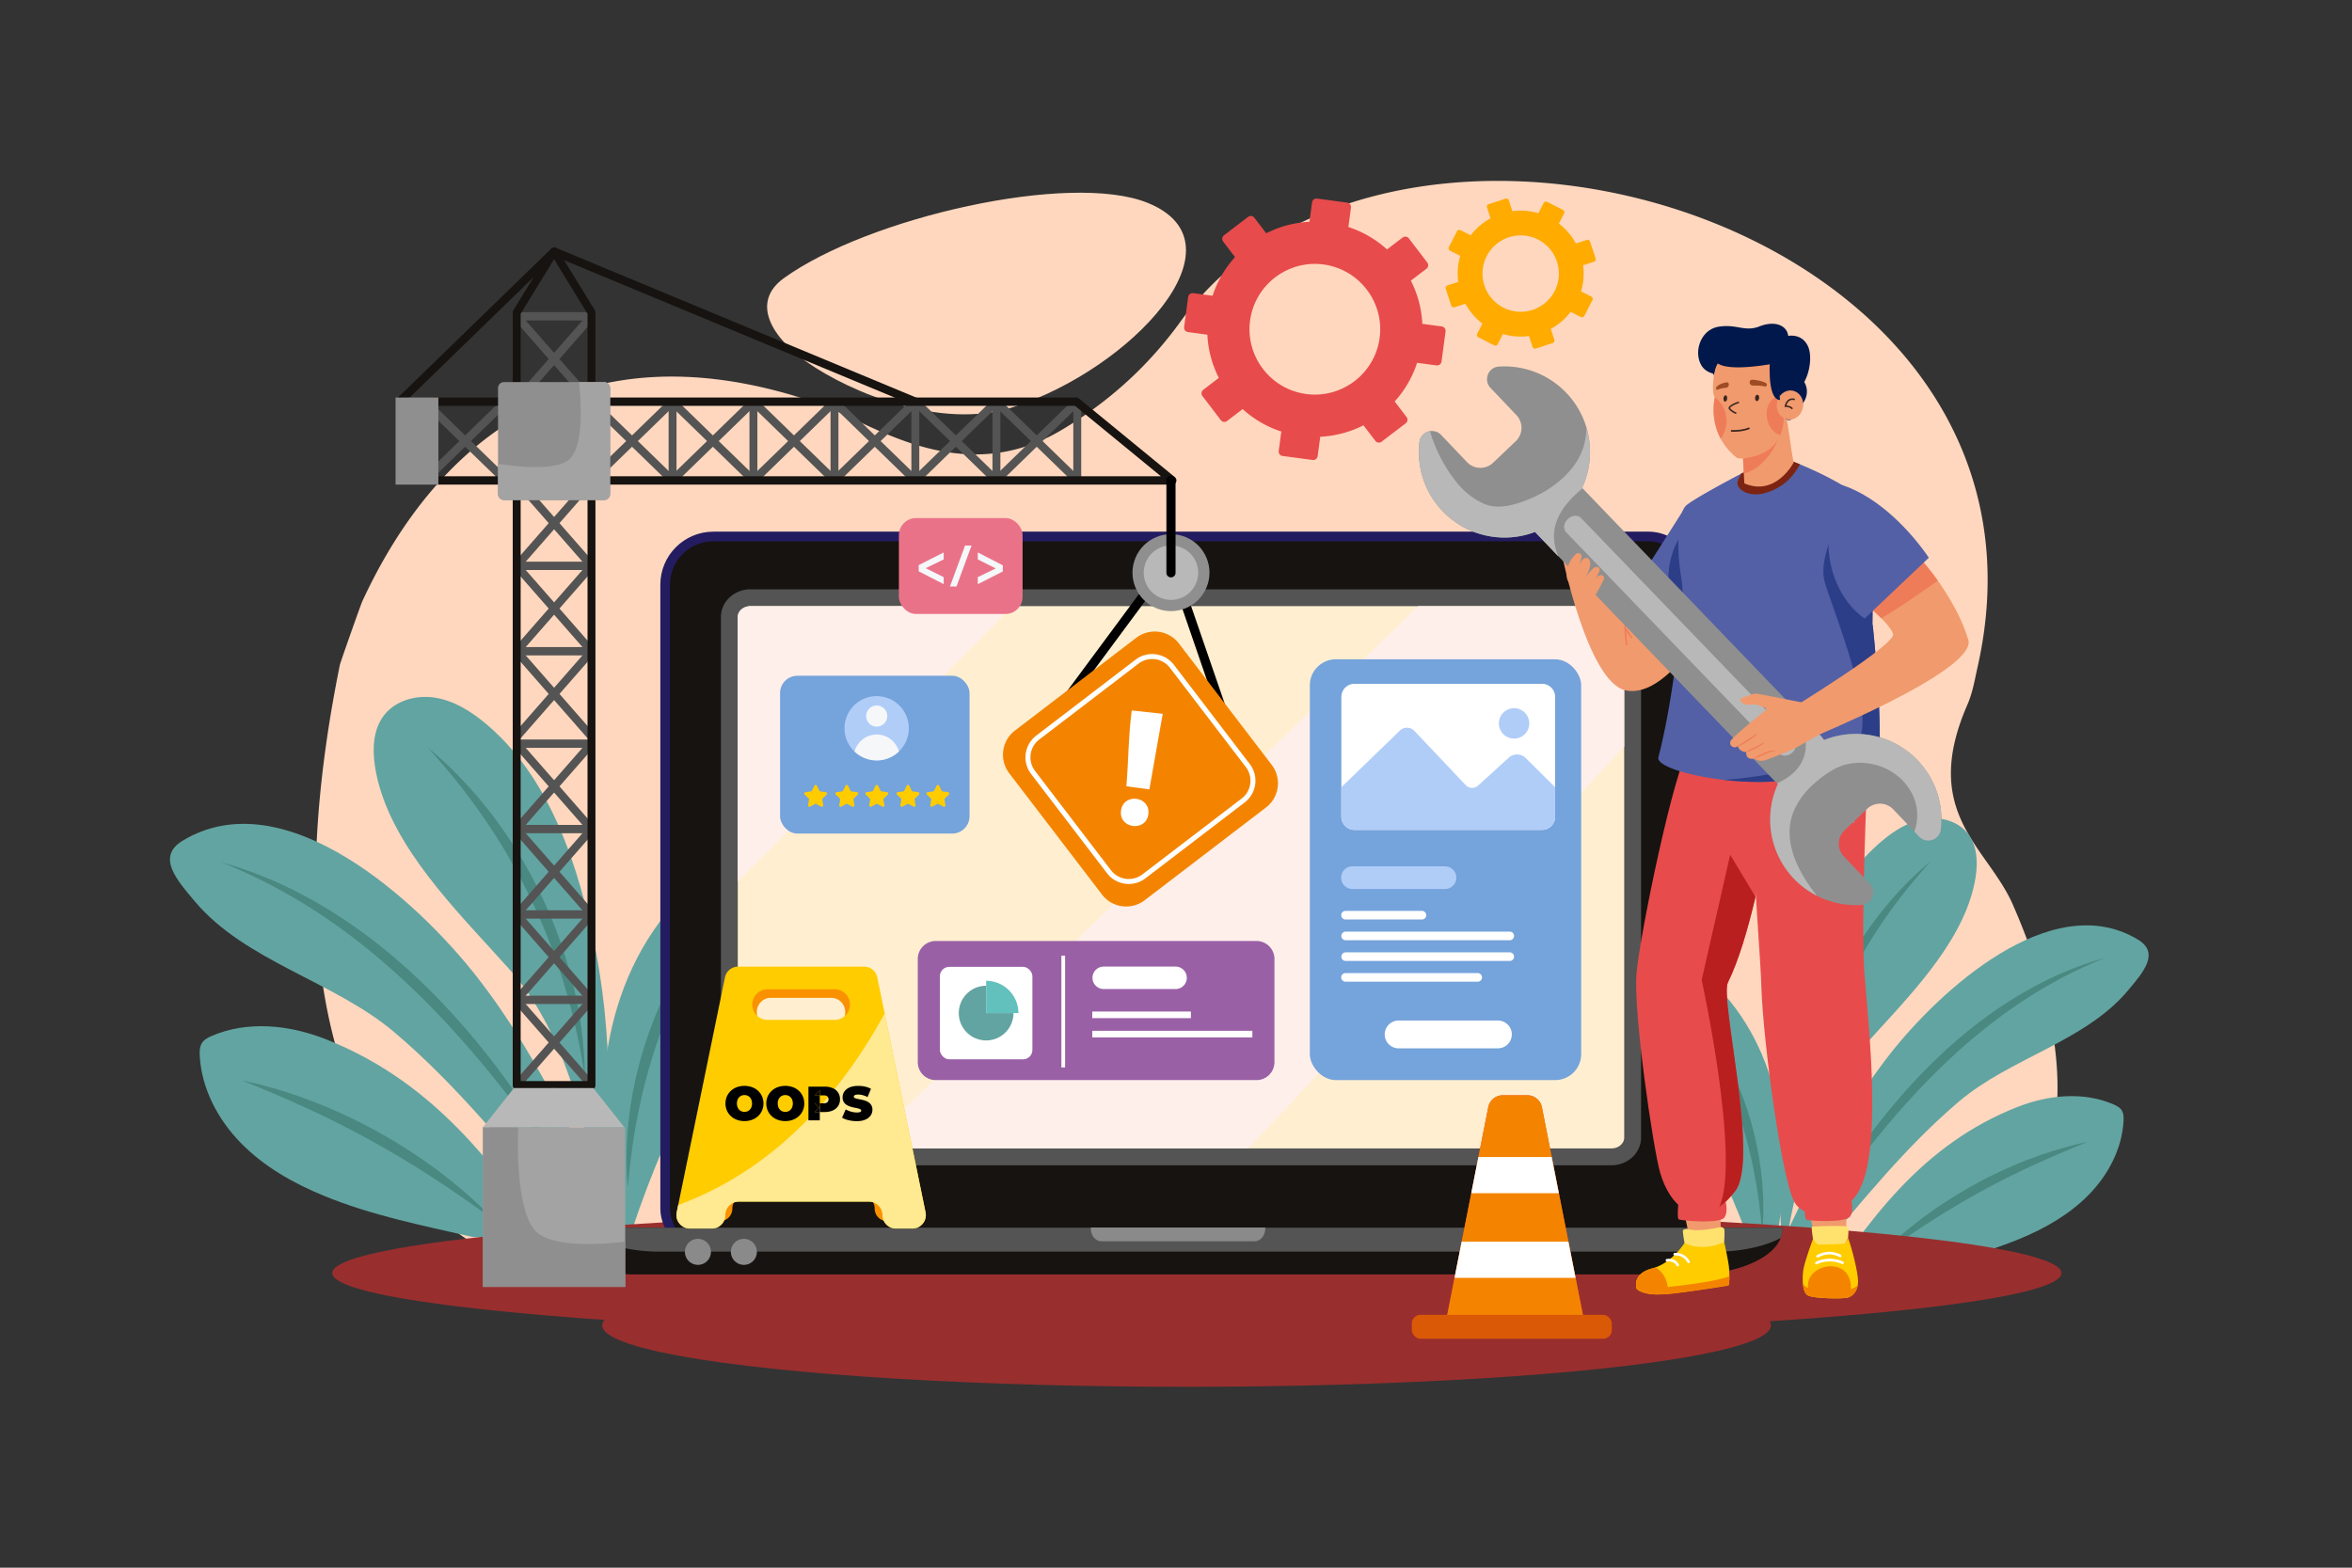<svg xmlns="http://www.w3.org/2000/svg" viewBox="0 0 4680 3120" id="website-under-construction"><rect x="0" y="0" width="4680" height="3120" fill="#333333" stroke="none"/><g data-name="20"><rect width="4680" height="3120" fill="#fff" data-name="10" opacity="0"></rect><path fill="#ffd7be" d="M2283.83,403.82c-154.18-62.66-556.89,29.08-724,149.7-67.57,48.76-22.61,119.07,45.61,166.91,86.8,60.87,266.85,135.83,409.67,90.09C2248.93,735.64,2485.08,485.61,2283.83,403.82Z"></path><path fill="#ffd7be" d="M3914.53,1402.92c10.88-24.93,15-51.25,20.64-76.27q3.82-16.92,6.83-33.58c.56-2.94,1.09-5.9,1.59-8.84.32-1.81.62-3.63.92-5.47,10-60.57,12.62-118.66,8.77-174.1-10.48-150.16-68.75-281-158-389.33-177.24-215.15-476.65-341.52-766.83-354.25q-17.43-.76-34.85-1Q2988,360,2982.3,360q-8.91,0-17.77.1-46.83.69-92.79,5.46h0c-11.23,1.14-22.41,2.52-33.51,4.07q-13.62,1.88-27.09,4.17-19.68,3.3-39,7.41c-5.56,1.2-11.08,2.43-16.6,3.71-56.67,13.18-111.08,31.71-162,55.8q-28.71,13.57-55.89,29.53a651.43,651.43,0,0,0-80.77,55.94,600.07,600.07,0,0,0-108.8,115,774.52,774.52,0,0,1-189.47,184.95c-5.51,3.81-11.07,7.52-16.62,11.16q-15.27,10-30.72,19.1c-202.62,119.83-384-18.6-481.29-52.59-472.32-165.05-759.62,68.76-909.48,393.81-2.4,5.19-43.15,120.19-44.27,125.73C504,2173.75,834.68,2438.49,1027,2519.55c71.68,30.24,124.14,34.94,124.14,34.94,111.68,4,222.73,15.07,332.39,31.48H3828.87c36.26-19.18,70.23-41.2,101-66.42,162.39-133.26,234-355.72,75.41-718.87C3954.86,1685.31,3820.47,1618.72,3914.53,1402.92Z"></path><path fill="#62a4a1" d="M647,2067.75c-72-28.23-155-36.69-225.88-5.93-7.19,3.11-14.53,6.88-18.91,13.37-5,7.4-5.24,16.95-4.76,25.87,3.46,65.35,36.08,127,81.85,173.78s103.94,79.82,164.46,104.74c95.27,39.24,196.06,59.25,296.22,82.12,65.62,0,132.62,41.39,188.27,70.41C1000.23,2334.35,871.15,2155.68,647,2067.75Z"></path><path fill="#498981" d="M956.24,2401.2q-13.18-12.3-26.63-24.38-13.73-11.7-27.62-23.29c-4.71-3.75-9.47-7.44-14.21-11.15s-9.49-7.43-14.28-11.1a1044.25,1044.25,0,0,0-121.45-78.57A1048.69,1048.69,0,0,0,621,2191.52c-5.64-2.12-11.32-4.15-17-6.22s-11.32-4.12-17-6.12q-17.18-5.66-34.4-11c-11.59-3.29-23.18-6.54-34.79-9.64q-17.55-4.24-35.19-8,16.62,7.11,33.29,13.73c11,4.75,22,9.35,33.07,13.92q16.39,7.24,32.81,14.3c5.41,2.52,10.84,5,16.26,7.44s10.84,4.94,16.28,7.35q64.8,30,127.17,64.52t122.18,73.56c4.92,3.33,9.9,6.6,14.86,9.89s9.93,6.59,14.94,9.83q14.67,10.2,29.54,20.22,14.58,10.38,29.36,20.63,14.46,10.62,29.31,20.91Q969.17,2413.83,956.24,2401.2Z"></path><path fill="#62a4a1" d="M948.92,1944.11C833.49,1796.41,568.11,1549.84,363.66,1673c-53,32-12.46,77.68,24.23,121.22,100.48,119.22,277,158.74,396.62,260,125,105.82,227.94,234.67,333.55,359.05,6.17,7.26,13.12,15,22.5,16.64,25.35,4.5,42.49-36.73,67.53-30.76-63.33-132.79-127.27-266.59-210.08-387.77Q974.54,1977,948.92,1944.11Z"></path><path fill="#498981" d="M843.79,1959.49c-56.89-55.22-119.13-105.31-186.62-147.13a900.17,900.17,0,0,0-104.88-55.91q-13.63-5.88-27.3-11.66c-9.23-3.58-18.45-7.15-27.69-10.63l-28-9.59c-9.48-2.8-18.91-5.67-28.38-8.38a1097.86,1097.86,0,0,1,207,110.49c64.66,43.81,124.71,94,180.73,148.43s108.08,113,157.19,174,95.23,124.71,140.4,189.31A1687.53,1687.53,0,0,0,999.38,2138.7C952.38,2075.14,900.72,2014.74,843.79,1959.49Z"></path><path fill="#62a4a1" d="M965.2,1439.07c-28.94-24-62.23-44.63-99.39-50.57s-78.67,5.26-101.65,35c-21.6,28-23.47,66.61-18.08,101.56,21.25,138,137.07,261,233.09,366,12.54,13.7,24.74,27.09,36.34,40.17,112.43,126.64,157.32,328.21,183.39,493.42,18.84-207.33,21.51-401.2-29.5-605.27C1134.39,1677.24,1077.84,1532.61,965.2,1439.07Z"></path><path fill="#498981" d="M1161.78,2094.63c-.64-7.71-1.36-15.41-2-23.13l-2.72-23.07A860.7,860.7,0,0,0,1139.7,1957a918.85,918.85,0,0,0-159.79-334.4,863.67,863.67,0,0,0-60.23-70.9l-16.24-16.62L886.75,1519q-8.55-7.86-17.17-15.6c-5.9-5-11.73-10.06-17.67-15,5.07,5.83,10.25,11.53,15.36,17.29s10.05,11.67,15.11,17.45l14.79,17.67,14.47,17.89q28.61,36,54.42,73.9a1200.6,1200.6,0,0,1,91.14,158.46,1203.27,1203.27,0,0,1,66,170.48q13.29,43.86,23.29,88.77l4.84,22.49,4.45,22.61c1.32,7.57,2.7,15.14,4.09,22.72s2.45,15.2,3.81,22.82c-.09-7.72-.36-15.44-.54-23.17C1162.7,2110.07,1162.27,2102.35,1161.78,2094.63Z"></path><path fill="#62a4a1" d="M1442.07,1731.75c-35.49,5.45-65.09,29.73-89.79,55.78-78.79,83.11-123.59,185.91-142.46,294.91-23.48,135.7-6.77,281,34.58,409.92,66.34-231.64,189.8-431.82,272.29-656.38,6.4-17.42,12.37-36,8.92-54.23C1518.93,1746.48,1477.55,1726.29,1442.07,1731.75Z"></path><path fill="#498981" d="M1417.57,1830.14c-4,4.9-8,9.86-11.93,14.8l-11.51,15.16a725.24,725.24,0,0,0-41.86,63.67,782.3,782.3,0,0,0-99,287.15,729.76,729.76,0,0,0-6.31,75.94l-.29,19c.08,6.34.13,12.68.26,19s.52,12.66.82,19c.5,6.32.91,12.63,1.49,18.93.68-6.3,1.19-12.59,1.78-18.87s1.33-12.53,1.94-18.79c.77-6.25,1.46-12.5,2.18-18.73l2.43-18.67q5.13-37.26,12.53-74A1118.26,1118.26,0,0,1,1367.32,1932q16.77-33.5,35.75-66l9.59-16.19c3.28-5.36,6.59-10.7,9.83-16.09s6.72-10.64,10.06-16,6.88-10.57,10.22-16c-4.34,4.59-8.55,9.31-12.85,14Q1423.73,1822.9,1417.57,1830.14Z"></path><path fill="#62a4a1" d="M4205.4,2197.91c-59.84-25.95-129.89-18.81-190.61,5-189.18,74.2-298.11,225-406.1,391.86,47-24.49,103.5-59.42,158.87-59.42,84.52-19.3,169.57-36.18,250-69.3,51.06-21,100.15-48.91,138.77-88.39s66.16-91.49,69.08-146.64c.4-7.52.2-15.59-4-21.83C4217.66,2203.72,4211.46,2200.54,4205.4,2197.91Z"></path><path fill="#498981" d="M4094.41,2287.63q-14.52,4.57-29,9.32c-4.79,1.69-9.57,3.43-14.35,5.17s-9.56,3.45-14.33,5.24a889,889,0,0,0-213.08,117.94c-4,3.09-8,6.24-12.05,9.37s-8,6.24-12,9.41q-11.73,9.75-23.31,19.65Q3765,2474,3753.8,2484.31q-10.89,10.65-21.47,21.58,12.52-8.67,24.74-17.64,12.48-8.61,24.77-17.41,12.52-8.48,24.93-17.06c4.22-2.73,8.41-5.52,12.6-8.29s8.39-5.54,12.54-8.35q50.51-32.89,103.1-62.07t107.31-54.45c4.6-2,9.16-4.13,13.74-6.2s9.16-4.15,13.72-6.28q13.86-5.92,27.69-12.07c9.31-3.85,18.62-7.74,27.91-11.74q14.07-5.6,28.08-11.59-14.86,3.16-29.69,6.75C4114,2282.11,4104.2,2284.85,4094.41,2287.63Z"></path><path fill="#62a4a1" d="M4253.85,1869.81C4081.32,1765.88,3857.39,1974,3760,2098.59q-21.66,27.73-41.42,56.75c-69.88,102.26-123.84,215.17-177.28,327.23,21.13-5,35.59,29.75,57,25.95,7.92-1.41,13.78-7.91,19-14,89.12-105,175.94-213.69,281.46-303,101-85.44,249.91-118.79,334.7-219.4C4264.37,1935.36,4298.6,1896.77,4253.85,1869.81Z"></path><path fill="#498981" d="M3848.69,2111.56c-48,46.63-91.63,97.6-131.29,151.24a1423.49,1423.49,0,0,0-107,168.57c38.11-54.51,77-108.24,118.48-159.75s85.36-100.95,132.64-146.88,98-88.28,152.51-125.25a941.38,941.38,0,0,1,84.63-51.19,924.12,924.12,0,0,1,90-42c-64.2,17.63-125.6,45.92-182.5,81.15S3896.7,2065,3848.69,2111.56Z"></path><path fill="#62a4a1" d="M3830.11,1629.74c-31.35,5-59.44,22.39-83.87,42.67-95,78.93-142.77,201-172.31,320.94-43,172.21-40.8,335.81-24.9,510.76,22-139.41,59.88-309.51,154.75-416.38,9.8-11,20.09-22.33,30.67-33.89,81-88.55,178.76-192.39,196.7-308.82,4.54-29.5,3-62.08-15.26-85.71C3896.5,1634.18,3861.46,1624.73,3830.11,1629.74Z"></path><path fill="#498981" d="M3733.83,1827.3A775.55,775.55,0,0,0,3599,2109.48c-12.46,50.9-19.75,103.08-20.22,155.21,8.11-51.46,19.19-102,34.16-151.39a1011.78,1011.78,0,0,1,132.58-277.58c29-42.66,61.38-83.06,96.33-121.69C3801.6,1747.17,3765.6,1785.62,3733.83,1827.3Z"></path><path fill="#62a4a1" d="M3419.6,1966.46c-20.84-22-45.82-42.47-75.76-47.07s-64.86,12.43-70.5,42.19c-2.91,15.39,2.13,31.06,7.52,45.76,69.62,189.5,173.8,358.42,229.78,553.89,34.9-108.77,49-231.4,29.18-345.91C3523.9,2123.34,3486.09,2036.59,3419.6,1966.46Z"></path><path fill="#498981" d="M3506.69,2355.73c-.53-5.33-1.13-10.66-1.71-16s-1.15-10.67-1.79-16a659.83,659.83,0,0,0-83.58-242.31c-2.78-4.59-5.63-9.15-8.45-13.71s-5.65-9.12-8.51-13.64q-9.12-13.27-18.36-26.39-9.84-12.72-19.78-25.28-10.5-12.15-21.27-24,8.43,13.65,17.12,27,8.1,13.74,16.38,27.24,7.73,13.89,15.54,27.63l7.29,14c2.44,4.67,4.87,9.35,7.35,14A944.3,944.3,0,0,1,3489,2326.13c.91,5.18,1.89,10.36,2.85,15.54s1.91,10.37,2.92,15.56q2.29,15.64,4.8,31.33c1.23,10.5,2.5,21,3.89,31.56q1.37,15.84,3.14,31.78,1.18-15.95,1.95-32c.08-10.67.05-21.37,0-32.09Q3507.69,2371.8,3506.69,2355.73Z"></path><ellipse cx="2361.04" cy="2637.74" fill="#992e2e" rx="1162.77" ry="122.26"></ellipse><ellipse cx="2381.49" cy="2533.6" fill="#992e2e" rx="1720.4" ry="128.17"></ellipse><rect width="2072.02" height="1453.17" x="1313.93" y="1058.1" fill="#231c61" rx="105.6"></rect><rect width="2033.68" height="1414.83" x="1333.1" y="1077.27" fill="#161310" rx="86.43"></rect><path fill="#545454" d="M3236.32,1180.4a61.58,61.58,0,0,0-29.81-7.58H1493.4c-32.55,0-58.93,24.72-58.93,55.19v1035.9a53,53,0,0,0,15.1,36.88,60.54,60.54,0,0,0,43.83,18.32H3206.51c32.54,0,58.91-24.71,58.91-55.2V1228C3265.42,1207.73,3253.73,1190,3236.32,1180.4Z"></path><path fill="#ffefd0" d="M3220.1,1209.77a28.24,28.24,0,0,0-13.59-3.4H1493.4c-14,0-25.38,9.71-25.38,21.64v1035.9a19.44,19.44,0,0,0,5.7,13.58l.07.09a27.18,27.18,0,0,0,19.61,8H3206.51c14,0,25.35-9.71,25.35-21.65V1228C3231.86,1220.65,3227.48,1213.84,3220.1,1209.77Z"></path><path fill="#ffefeb" d="M1468 1228v526.15l547.08-547.79H1493.4C1479.4 1206.37 1468 1216.08 1468 1228zM3220.1 1209.77a28.24 28.24 0 00-13.59-3.4H2822.44c-189.05 181.26-870.32 851-1102.31 1079.19h763.6l748.13-799.71V1228C3231.86 1220.65 3227.48 1213.84 3220.1 1209.77z"></path><path fill="#161310" d="M1086.2,2447.37c0,19.46,12.57,37.46,33.89,52.1,32.52,22.36,85.44,36.9,145.19,36.9H3367.1c59.75,0,112.68-14.54,145.19-36.9,15.11-10.38,25.82-22.43,30.77-35.51a46.3,46.3,0,0,0,3.11-16.59v-3.91h-2460Z"></path><path fill="#545454" d="M1167.7,2454.13c32.51,22.36,85.43,36.91,145.18,36.91H3414.7c50.55,0,96.2-10.41,128.74-27.15a46.3,46.3,0,0,0,3.11-16.59v-3.91H1154.28A109.76,109.76,0,0,0,1167.7,2454.13Z"></path><path fill="#8a8a8a" d="M1388.75 2465.55a25.89 25.89 0 1025.88 25.88A25.89 25.89 0 001388.75 2465.55zM1480.18 2465.55a25.89 25.89 0 1025.89 25.88A25.88 25.88 0 001480.18 2465.55zM2170.47 2444.7c0 14.18 9.5 25.68 21.21 25.68h304.75c11.71 0 21.2-11.5 21.2-25.68v-1.8H2170.47z"></path><polygon fill="#161310" points="789.65 793.34 800.32 805.53 1107.86 506.74 1097.18 494.54 789.65 793.34"></polygon><polygon fill="#161310" points="1099.63 508.35 1818.44 807.15 1824.22 791.72 1105.41 492.92 1099.63 508.35"></polygon><rect width="148.82" height="16.59" x="1028.11" y="1981.6" fill="#545454"></rect><polygon fill="#545454" points="1022.32 2154.21 1033.9 2165.46 1182.72 1995.52 1171.14 1984.27 1022.32 2154.21"></polygon><polygon fill="#545454" points="1022.32 1995.52 1171.14 2165.46 1182.72 2154.21 1033.9 1984.27 1022.32 1995.52"></polygon><rect width="148.82" height="16.59" x="1028.11" y="1811.66" fill="#545454"></rect><polygon fill="#545454" points="1022.32 1984.27 1033.9 1995.52 1182.72 1825.57 1171.14 1814.33 1022.32 1984.27"></polygon><polygon fill="#545454" points="1022.32 1825.57 1171.14 1995.52 1182.72 1984.27 1033.9 1814.33 1022.32 1825.57"></polygon><rect width="148.82" height="16.59" x="1028.11" y="1641.71" fill="#545454"></rect><polygon fill="#545454" points="1022.32 1814.33 1033.9 1825.57 1182.72 1655.63 1171.14 1644.38 1022.32 1814.33"></polygon><polygon fill="#545454" points="1022.32 1655.63 1171.14 1825.57 1182.72 1814.33 1033.9 1644.38 1022.32 1655.63"></polygon><rect width="148.82" height="16.59" x="1028.11" y="1471.77" fill="#545454"></rect><polygon fill="#545454" points="1022.32 1644.38 1033.9 1655.63 1182.72 1485.68 1171.14 1474.44 1022.32 1644.38"></polygon><polygon fill="#545454" points="1022.32 1485.68 1171.14 1655.63 1182.72 1644.38 1033.9 1474.44 1022.32 1485.68"></polygon><rect width="148.82" height="16.59" x="1028.11" y="1287.78" fill="#545454"></rect><polygon fill="#545454" points="1022.32 1460.39 1033.9 1471.64 1182.72 1301.69 1171.14 1290.45 1022.32 1460.39"></polygon><polygon fill="#545454" points="1022.32 1301.69 1171.14 1471.64 1182.72 1460.39 1033.9 1290.45 1022.32 1301.69"></polygon><rect width="148.82" height="16.59" x="1028.11" y="1117.83" fill="#545454"></rect><polygon fill="#545454" points="1022.32 1290.45 1033.9 1301.69 1182.72 1131.75 1171.14 1120.5 1022.32 1290.45"></polygon><polygon fill="#545454" points="1022.32 1131.75 1171.14 1301.69 1182.72 1290.45 1033.9 1120.5 1022.32 1131.75"></polygon><rect width="148.82" height="16.59" x="1028.11" y="621.2" fill="#545454"></rect><polygon fill="#545454" points="1022.32 793.81 1033.9 805.06 1182.72 635.12 1171.14 623.87 1022.32 793.81"></polygon><polygon fill="#545454" points="1022.32 635.12 1171.14 805.06 1182.72 793.81 1033.9 623.87 1022.32 635.12"></polygon><rect width="148.82" height="16.59" x="1028.11" y="947.89" fill="#195c6c"></rect><polygon fill="#545454" points="1022.32 1120.5 1033.9 1131.75 1182.72 961.81 1171.14 950.56 1022.32 1120.5"></polygon><polygon fill="#545454" points="1022.32 961.81 1171.14 1131.75 1182.72 1120.5 1033.9 950.56 1022.32 961.81"></polygon><rect width="15.75" height="156.75" x="1330.4" y="799.44" fill="#545454"></rect><polygon fill="#545454" points="1171.59 805.53 1332.94 962.28 1343.62 950.09 1182.27 793.34 1171.59 805.53"></polygon><polygon fill="#545454" points="1171.59 950.09 1182.27 962.28 1343.62 805.53 1332.94 793.34 1171.59 950.09"></polygon><rect width="15.75" height="156.75" x="836.98" y="799.44" fill="#545454"></rect><polygon fill="#545454" points="839.52 805.53 1000.87 962.28 1011.55 950.09 850.2 793.34 839.52 805.53"></polygon><polygon fill="#545454" points="839.52 950.09 850.2 962.28 1011.55 805.53 1000.87 793.34 839.52 950.09"></polygon><rect width="15.75" height="156.75" x="1491.26" y="799.44" fill="#545454"></rect><polygon fill="#545454" points="1332.44 805.53 1493.79 962.28 1504.47 950.09 1343.12 793.34 1332.44 805.53"></polygon><polygon fill="#545454" points="1332.44 950.09 1343.12 962.28 1504.47 805.53 1493.79 793.34 1332.44 950.09"></polygon><rect width="15.75" height="156.75" x="1652.6" y="799.44" fill="#545454"></rect><polygon fill="#545454" points="1493.79 805.53 1655.14 962.28 1665.82 950.09 1504.47 793.34 1493.79 805.53"></polygon><polygon fill="#545454" points="1493.79 950.09 1504.47 962.28 1665.82 805.53 1655.14 793.34 1493.79 950.09"></polygon><rect width="15.75" height="156.75" x="1813.46" y="799.44" fill="#545454"></rect><polygon fill="#545454" points="1654.65 805.53 1815.99 962.28 1826.67 950.09 1665.32 793.34 1654.65 805.53"></polygon><polygon fill="#545454" points="1654.65 950.09 1665.32 962.28 1826.67 805.53 1815.99 793.34 1654.65 950.09"></polygon><rect width="15.75" height="156.75" x="1974.81" y="799.44" fill="#545454"></rect><polygon fill="#545454" points="1815.99 805.53 1977.34 962.28 1988.02 950.09 1826.67 793.34 1815.99 805.53"></polygon><polygon fill="#545454" points="1815.99 950.09 1826.67 962.28 1988.02 805.53 1977.34 793.34 1815.99 950.09"></polygon><rect width="15.75" height="156.75" x="2135.66" y="799.44" fill="#545454"></rect><polygon fill="#545454" points="1976.85 805.53 2138.19 962.28 2148.88 950.09 1987.53 793.34 1976.85 805.53"></polygon><polygon fill="#545454" points="1976.85 950.09 1987.53 962.28 2148.88 805.53 2138.19 793.34 1976.85 950.09"></polygon><path fill="#161310" d="M1109.13,496.14a7.66,7.66,0,0,0-13.23,0l-74.4,121.29a8.58,8.58,0,0,0-1.27,4.51v1537.9a8.09,8.09,0,0,0,7.88,8.29h148.82a8.08,8.08,0,0,0,7.87-8.29V621.94a8.66,8.66,0,0,0-1.26-4.51Zm59.92,1655.4H1036V624.38l66.54-108.46,66.53,108.46Z"></path><path fill="#161310" d="M2337.82,949.64,2146.66,792.89a7.67,7.67,0,0,0-4.84-1.75H864.4a8.09,8.09,0,0,0-7.87,8.3V956.18a8.09,8.09,0,0,0,7.87,8.3H2333a7.92,7.92,0,0,0,7.45-5.6A8.57,8.57,0,0,0,2337.82,949.64ZM872.28,947.89V807.73H2139.12L2310,947.89Z"></path><path fill="#8f8f8f" d="M1202,760.37H1003a12,12,0,0,0-12,12V983.23a12,12,0,0,0,12,12h199a12,12,0,0,0,12-12V772.4A12,12,0,0,0,1202,760.37Z"></path><rect width="69.42" height="156.75" x="794.99" y="799.44" fill="#8f8f8f"></rect><path fill="#8f8f8f" d="M787.11,964.48h85.17V791.14H787.11Zm15.75-156.75h53.67V947.89H802.86Z"></path><rect width="283.06" height="317.92" x="960.99" y="2243.28" fill="#a3a3a3"></rect><path fill="#8f8f8f" d="M1070.61,2454.39c-42.13-32.87-41.17-166.23-39.59-211.11H961V2561.2h283.06v-90C1196.29,2476.86,1107.05,2482.81,1070.61,2454.39Z"></path><polygon fill="#b8b8b8" points="960.99 2243.28 1102.41 2243.28 1102.41 2165.46 1022.65 2165.46 960.99 2243.28"></polygon><polygon fill="#b8b8b8" points="1100.76 2165.46 1100.76 2243.28 1242.18 2243.28 1180.52 2165.46 1100.76 2165.46"></polygon><path fill="#a3a3a3" d="M1202,760.37h-50.07c4.59,41,11.12,136.41-24.15,157.57-29.55,17.73-95,11.5-136.77,5v60.24a12,12,0,0,0,12,12h199a12,12,0,0,0,12-12V772.4A12,12,0,0,0,1202,760.37Z"></path><path d="M2364.78 1190.91a9.1 9.1 0 10-17.22 5.92L2439.18 1463a9.11 9.11 0 008.61 6.14 9.29 9.29 0 003-.49 9.13 9.13 0 005.65-11.58zM2297.85 1154.93a9.11 9.11 0 00-12.74 1.9l-178.68 241.34a9.11 9.11 0 0014.64 10.83l178.68-241.33A9.11 9.11 0 002297.85 1154.93z"></path><path fill="#f48400" d="M2345.79,1280.66a60.57,60.57,0,0,0-84.89-11.32L2019.46,1454a60.56,60.56,0,0,0-11.32,84.89l184.64,241.44a60.55,60.55,0,0,0,84.88,11.32L2519.11,1607a60.55,60.55,0,0,0,11.31-84.88Z"></path><path fill="#fff" d="M2335.8,1323.09h0a54.47,54.47,0,0,0-76.37-10.18L2061.89,1464a54.49,54.49,0,0,0-10.19,76.37l151.07,197.54a54.52,54.52,0,0,0,76.36,10.19L2476.68,1597a54.46,54.46,0,0,0,10.18-76.36Zm152,236.53a44.29,44.29,0,0,1-17.12,29.55l-197.55,151.06a44.66,44.66,0,0,1-62.54-8.34l-151.06-197.54a44.62,44.62,0,0,1,8.34-62.54l197.54-151.07a44.62,44.62,0,0,1,62.54,8.34L2479,1526.63A44.27,44.27,0,0,1,2487.81,1559.62Z"></path><path fill="#fff" d="M2230.56 1613.33c-4.78 35.85 49.61 43.1 54.39 7.25C2289.77 1584.42 2235.38 1577.17 2230.56 1613.33zM2241.26 1564.89L2287 1571l26.58-150.38-61.6-6.68C2245.18 1464.93 2245.51 1514.87 2241.26 1564.89z"></path><circle cx="2330.03" cy="1139.7" r="76.6" fill="#8f8f8f" transform="rotate(-67.5 2330.028 1139.7)"></circle><path fill="#b8b8b8" d="M2330,1085.54a54.17,54.17,0,1,0,54.16,54.16A54.16,54.16,0,0,0,2330,1085.54Z"></path><path d="M2330,946.74a9.11,9.11,0,0,0-9.11,9.1V1139.7a9.11,9.11,0,1,0,18.21,0V955.84A9.1,9.1,0,0,0,2330,946.74Z"></path><path fill="#f19a6d" d="M3234.36,1231l-79.23-140.78-47.31,13.36s51.68,255.22,127.24,270.48c92,18.58,187.5-178,187.5-178,2.93-50.88-67.5-180.43-67.5-180.43Z"></path><path fill="#5360a6" d="M3355.62,1005.74,3247.93,1175s19.84,35.83,44.05,72.92c16.95,26,36,52.58,52,67.92v-6.71s35.89-129.75,26.75-234.95C3368.54,1049.29,3363.87,1025.82,3355.62,1005.74Z"></path><path fill="#ef7c59" d="M3235,1232.59a1.54,1.54,0,0,0-3.07,0,378.77,378.77,0,0,0,3.25,50.48c.26,1.93,3.33,2,3.07,0A377.11,377.11,0,0,1,3235,1232.59Z"></path><path fill="#ef7c59" d="M3235,1249.3c-1.11-1.63-3.76-.09-2.65,1.54l12.63,18.5c1.11,1.62,3.76.08,2.65-1.55Z"></path><path fill="#2d3e88" d="M3357.82,1048.25s-34.41,34.41-37.74,93.25c-2.51,44.44-6.29,73.69-28.1,106.39,16.95,26,36,52.58,52,67.92v-6.71s35.89-129.75,26.75-234.95C3363,1058.35,3357.82,1048.25,3357.82,1048.25Z"></path><polygon fill="#f19a6d" points="3617.65 2496.56 3673.76 2492.09 3673.76 2347.64 3590.18 2360.96 3617.65 2496.56"></polygon><path fill="#e84b4b" d="M3716.47,1526.08s-172-56.2-208.9,0-6.07,330.08-2.79,437.78,41,388.2,66.64,430c18.76,30.64,80.48,37.45,119.54-11.6,58-72.85,27.18-338.08,19-443S3716.47,1526.08,3716.47,1526.08Z"></path><path fill="#78bfff" d="M3679.21,2389.36a136.52,136.52,0,0,1-86.65,19.4c-2.26-.25-2.24,3.28,0,3.53a139.61,139.61,0,0,0,88.43-19.88C3682.93,2391.22,3681.15,2388.17,3679.21,2389.36Z"></path><path fill="#e84b4b" d="M3590.18,2387s0,37.68,3.9,40.23,76.42,7,86.75-5.74.55-41.18.55-41.18Z"></path><polygon fill="#f19a6d" points="3367.63 2491.01 3423.73 2486.54 3423.73 2347.64 3340.16 2360.96 3367.63 2491.01"></polygon><path fill="#e84b4b" d="M3360.64,1492.12c-26.55,26.33-98.27,368.12-104.4,447.1s33.59,348.48,47,394.32c20.23,69.38,68,103.16,118,68.2,10.45-7.31,21-17.61,31.42-31.21,48.77-63.61-30.95-382-14.48-415.23,21.06-42.43,39.47-105,54.66-169.45,30.3-128.63,47.76-265,47.76-265S3387.21,1465.79,3360.64,1492.12Z"></path><path fill="#78bfff" d="M3430.21,2391.79a150.33,150.33,0,0,1-88.54,6c-2.21-.52-3.16,2.88-.94,3.4a153.81,153.81,0,0,0,90.42-6C3433.25,2394.4,3432.34,2391,3430.21,2391.79Z"></path><path fill="#e84b4b" d="M3340.16,2389s-3.89,35.12,0,37.68,80.32,9.58,90.64-3.19.55-41.18.55-41.18Z"></path><path fill="#b91f1f" d="M3386,1950.33s77.76,355.22,35.25,451.41c10.45-7.31,21-17.61,31.42-31.21,48.77-63.61-30.95-382-14.48-415.23,21.06-42.43,39.47-105,54.66-169.45l.07-1.16-50.23-83.52Z"></path><path fill="#1a6b36" d="M3478.4,915.42h0l0-.08S3478.43,915.36,3478.4,915.42Z"></path><path fill="#5360a6" d="M3725.73,1243.27c.59-41.09.76-99.35-1.58-149-2.21-47-6.65-86.31-15.09-96.1-19-22.07-73.61-51.23-121.09-71.39-1.39-.57-2.77-1.16-4.14-1.73-.76-.32-1.53-.65-2.3-1-8.12-3.35-16-6.41-23.32-9.09l-78.13,19.64s-4.37,2.26-11.47,6l-2,1.06L3464,943c-30.35,16-94.26,50.33-108.38,62.7-18.69,16.37-19.76,87.52-10.23,143.51,3,17.69,3.28,38.85,2.23,59.51h0c-2.77,23.5-5.84,51-9.55,81a2.12,2.12,0,0,0,0,.24c-.69,3.79-1.11,5.92-1.11,5.92l.34.19c-8.18,65.15-19.46,140.92-37.43,211.09-2.55,9.93,18.33,21,51.07,30.14l3,.81a513.21,513.21,0,0,0,61.65,12.17l3.06.42q5.57.75,11.26,1.4a603,603,0,0,0,69.19,4.07l3.18,0c11.53-.08,22.93-.56,34-1.48,23.83-2,45.1-2.89,64-3.14l3.11,0c36-.35,63.32,1.59,83.42,2.5,1.06.06,2.11.09,3.13.14,17.54.71,29.25.43,36.24-3.31,31.83-17,.08-307.53.08-307.53Z"></path><path fill="#2d3e88" d="M3725.73,1243.27c.59-41.09.76-99.35-1.58-149-27.3-25.87-64-58.9-64-58.9s-42.23,73.54-29.72,121.27c3.94,15,14.84,44.72,27.17,80.43,7.17,20.71,14.81,43.43,21.86,66.47,19.44,63.53,34.36,129.44,22.16,162.1-19.22,51.48-188.38,80.83-271.71,86.5a603,603,0,0,0,69.19,4.07l3.18,0c11.53-.08,22.93-.56,34-1.48,23.83-2,45.1-2.89,64-3.14l3.11,0c36-.35,63.32,1.59,83.42,2.5,1.06.06,2.11.09,3.13.14,17.54.71,29.25.43,36.24-3.31,31.83-17,.08-307.53.08-307.53Z"></path><path fill="#7c2411" d="M3480.08,934.62s-4.36,2.26-11.47,6c-.64.34-1.31.7-2,1L3464,943c-1.9,7.62-8.64,13-6.4,21.54,3.73,14.32,28,24.27,54.57,16.72,43.64-12.41,61.34-42.68,69.37-57.21-8.12-3.36-16-6.42-23.32-9.1Z"></path><path fill="#f19a6d" d="M3855.9,1155.68c-21.73-30.67-48.19-61.19-79.22-85.58l-84.75,116.42s29.35,21.69,51.55,44c11,11,20.29,22.22,23.34,30.94,7.22,20.65-201.91,148.24-201.91,148.24l18.45,67.39s352.65-141.79,333.13-204C3910.94,1255.37,3897.52,1214.42,3855.9,1155.68Z"></path><path fill="#ef7c59" d="M3776.68,1070.1l-84.75,116.42s29.35,21.69,51.55,44c38.56-22.12,96.85-64.34,112.42-74.79C3834.17,1125,3807.71,1094.49,3776.68,1070.1Z"></path><path fill="#78bfff" d="M3688.79,1634.19a212.08,212.08,0,0,1-62.79-71.33c-.94-1.74-3.59-.19-2.65,1.54a215.3,215.3,0,0,0,63.9,72.43C3688.85,1638,3690.38,1635.33,3688.79,1634.19Z"></path><path fill="#5360a6" d="M3665,965.12s-40.49,75.39-21.94,159.35c16.86,76.31,67.28,106.49,67.28,106.49l127.67-121C3804.67,1060.92,3740.52,989.88,3665,965.12Z"></path><path fill="#f19a6d" d="M3466.13,872.32l1,19.53,1.48,27.9L3470.9,962C3533.57,989,3569,920.56,3569,920.56c-7.3-36.21-8-61.54-15.95-95.71Z"></path><path fill="#ef7c59" d="M3469.82,941.71c10.69.63,49.66-19.49,68.63-68.67l-71.28,18.81Z"></path><path fill="#ffe26e" fill-rule="evenodd" d="M3423.88,2442.09s-22.25,5.19-40.66,6-26.07-2.34-26.07-2.34-7.18.3-8.36,2.75,3.05,25.18,3.05,25.18l19.15,39.69,58.73-25.58,1-15.69s1.55-21.69.24-25.81S3423.88,2442.09,3423.88,2442.09Z"></path><path fill="#fc0" fill-rule="evenodd" d="M3439.78,2517.91c-2.5-17.38-9-45.83-9-45.83-46.76,20.69-78.91,1.58-78.91,1.58s-22.58,36.21-57.59,48.63c-.48.19-1,.35-1.47.51s-1,.33-1.49.48c-1,.31-2,.6-3,.87-.53.14-1,.28-1.54.43s-.91.25-1.35.39l-.09,0-1.36.42c-1,.33-2,.66-3,1l-1,.37c-1.25.48-2.44,1-3.57,1.48l-.81.37-.52.25-1,.49c-.31.15-.61.31-.9.47l-.78.42c-1.39.77-2.67,1.57-3.85,2.38l-.65.46c-.49.36-.95.7-1.4,1.07l-.58.46c-.38.31-.75.63-1.1.94l-.52.48-.56.54-.42.42-.47.48a28.79,28.79,0,0,0-2.77,3.41c-.12.16-.23.33-.34.49-.22.33-.43.66-.62,1,0,0,0,0,0,0-.18.32-.36.63-.53,1a26.1,26.1,0,0,0-2.24,5.44c-.07.25-.14.5-.2.74s-.07.3-.11.45q-.32,1.37-.48,2.64l0,.21,0,.22v.09l0,.13,0,.21,0,.22,0,.21,0,.21,0,.2v.42h0l0,.4v.2c0,.13,0,.26,0,.38h0v.39h0v1.44l0,.34v.17l0,.33,0,.16v.12l0,.5a2.11,2.11,0,0,0,0,.25l0,.33v.13l0,.2c0,.06,0,.11,0,.17v.31a1.49,1.49,0,0,0,0,.21v.12l0,.11v.22l0,.1v.1l0,.09s0,.08,0,.12,0,.08,0,.12v.21l0,.07v.28a6.08,6.08,0,0,0,1.46,3v0h0c.56.64,9,9.87,37.5,10.8l1.4,0h2.75c.87,0,1.79,0,2.76-.07l.35,0,.73,0h.07c1.39-.07,2.85-.15,4.38-.25h.13l.41,0,.41,0,1.23-.09.42,0,1.2-.09.92-.08.86-.07h.08l.81-.07h.14c39.32-3.32,110.82-15,123.53-17.08h0l.49-.08.3,0,1.13-.18a.76.76,0,0,0,.09-.09,1.42,1.42,0,0,0,.19-.24c.91-1.43,1.6-6.24,1.8-12.87.06-1.74.07-3.61,0-5.58A165.35,165.35,0,0,0,3439.78,2517.91Z"></path><path fill="#fff" d="M3332 2493.6a2.6 2.6 0 00.84 5.14c.62-.09 15.36-2.19 25 14.08a2.61 2.61 0 002.25 1.28 2.55 2.55 0 001.32-.36 2.61 2.61 0 00.92-3.57C3350.77 2490.73 3332.71 2493.48 3332 2493.6zM3316.24 2505.64a2.61 2.61 0 001 5.11c.53-.1 13.12-2.44 18.75 8.22a2.62 2.62 0 002.31 1.39 2.53 2.53 0 001.21-.31 2.61 2.61 0 001.09-3.52C3334.65 2505.23 3322.06 2504.46 3316.24 2505.64z"></path><path fill="#f48400" fill-rule="evenodd" d="M3318.46,2561.29a60.74,60.74,0,0,0-4.61-16.8,50,50,0,0,0-19.6-22.2l-1.47.51-1.49.48c-1,.31-2,.6-3,.87-.53.14-1,.28-1.54.43s-.91.25-1.35.39l-.09,0-1.36.42c-1,.33-2,.66-3,1l-1,.37c-1.25.48-2.44,1-3.57,1.48l-.81.37-.52.25-1,.49c-.31.15-.61.31-.9.47l-.78.42c-1.39.77-2.67,1.57-3.85,2.38l-.65.46c-.49.36-.95.7-1.4,1.07l-.58.46c-.38.31-.75.63-1.1.94l-.52.48-.56.54-.42.42-.47.48a28.79,28.79,0,0,0-2.77,3.41c-.12.16-.23.33-.34.49-.22.33-.43.66-.62,1,0,0,0,0,0,0-.18.32-.36.63-.53,1a26.1,26.1,0,0,0-2.24,5.44c-.07.25-.14.5-.2.74s-.07.3-.11.45q-.32,1.37-.48,2.64l0,.21,0,.22v.09l0,.13,0,.21,0,.22,0,.21,0,.21,0,.2v.42h0l0,.4v.4l0,.18h0v.38h0v1.44l0,.34v.17l0,.33,0,.16v.12l0,.65v.1l0,.33v.13l0,.2v.45l0,.18v.18l0,.11v.22l0,.1v.1l0,.09v.45l0,.07v.28a6.08,6.08,0,0,0,1.46,3v0h0c.56.64,9,9.87,37.5,10.8l1.4,0h3.45l.67,0h.34l.35,0h.7l.35,0h.36l.37,0h.45l.65,0,.37,0,.38,0h.39l.38,0,.39,0,.39,0,.39,0,.4,0,.39,0,.41,0,.41,0,1.23-.09.42,0,1.2-.09h.06l.86-.07.43,0,.51,0,.33,0,.62,0,.74-.07.45,0,.91-.09.45,0,.45-.05.47,0,.46,0h.05l.41-.05.46,0,.47,0c37.16-3.73,105.77-14.59,118.21-16.57h0l.49-.08.3,0,1.13-.18a.76.76,0,0,0,.09-.09,1.42,1.42,0,0,0,.19-.24c.91-1.43,1.6-6.24,1.8-12.87.06-1.74.07-3.61,0-5.58C3412.59,2550.89,3348.34,2558.19,3318.46,2561.29Z"></path><path fill="#ffe26e" fill-rule="evenodd" d="M3605.36,2441.31c-1.61.74,2.11,24.48,2.11,24.48s4.31,20.39,7.65,23.36,50.56-3.34,50.56-3.34l11.58-22s1.73-19.16-.13-22.25S3607,2440.57,3605.36,2441.31Z"></path><path fill="#fc0" fill-rule="evenodd" d="M3671.05,2475c-1.23.5-50,2.7-53.44,1.72s-10.14-10.89-10.14-10.89-17.06,45.73-19.28,61.8-2.48,44,8.9,50.43,68.71,7.16,79.35,4.44,20.89-14,20.76-32.5c-.12-18.1-12.39-66.68-19.94-86.15C3677.26,2463.81,3672.29,2474.47,3671.05,2475Z"></path><path fill="#f48400" fill-rule="evenodd" d="M3682.94,2565.28c2-67.91-90.88-51.25-85.28-2.42a17.46,17.46,0,0,1-1.76-.46c-3.71-1.27-6.56-5-8.64-9,.83,11,3.57,21.07,9.83,24.61,11.37,6.42,68.71,7.16,79.35,4.44,9.14-2.33,18-11,20.23-25.15A26,26,0,0,1,3682.94,2565.28Z"></path><path fill="#fff" d="M3667.43 2510.86c-1.08-.54-26.82-12.9-54.32.51a2.61 2.61 0 002.29 4.69c25.14-12.27 49.49-.65 49.74-.53a2.6 2.6 0 002.29-4.67zM3663.15 2497.48c-.89-.57-21.9-13.83-47.82.56a2.6 2.6 0 001.27 4.88 2.5 2.5 0 001.26-.33c23.08-12.8 41.65-1.25 42.46-.73a2.61 2.61 0 002.83-4.38z"></path><path fill="#8f8f8f" d="M3862.88,1625.08c0-.47,0-.94-.05-1.41,0-.64-.06-1.28-.1-1.93s-.07-1.28-.11-1.92c-.1-1.47-.21-3-.35-4.43-.06-.74-.13-1.49-.21-2.24,0-.05,0-.11,0-.17-.08-.75-.16-1.51-.26-2.27-.27-2.33-.6-4.67-1-7-.12-.77-.25-1.55-.38-2.33s-.28-1.54-.43-2.32c-.29-1.54-.61-3.08-.94-4.62q-.75-3.46-1.66-6.9c-.39-1.52-.81-3-1.26-4.56-.59-2-1.21-4-1.87-6a169.84,169.84,0,0,0-7-17.58c-.32-.69-.64-1.37-1-2.06-.66-1.35-1.33-2.72-2-4.07q-2.08-4.07-4.39-8c-.78-1.32-1.56-2.64-2.38-3.94s-1.63-2.61-2.48-3.89q-2.55-3.87-5.32-7.63c-1.38-1.87-2.82-3.73-4.29-5.56q-4.44-5.51-9.39-10.71a170.36,170.36,0,0,0-186.6-40.73,59.29,59.29,0,0,0-6.34-8.11l-49.63-51.59L3149.15,972l-.72-.67-.38-.36c1.09-2.35,2.12-4.74,3.1-7.13.24-.59.49-1.2.72-1.8s.47-1.2.71-1.81.45-1.21.68-1.81.43-1.21.65-1.82q.56-1.58,1.08-3.15c0-.07.05-.15.08-.22.33-1,.65-2,1-3l0-.07a170.25,170.25,0,0,0-173.77-220.6c-21.24,1.38-31.1,27.07-16.43,42.49l51.49,54.12a36.66,36.66,0,0,1-1.29,51.84l-45.18,43a36.66,36.66,0,0,1-51.83-1.29l-51.49-54.09a25.18,25.18,0,0,0-43.21,13.9c0,.11,0,.22,0,.34s0,0,0,.06c-.14,1.25-.28,2.51-.38,3.77s-.23,2.56-.32,3.85l-.12,1.92c0,.64-.08,1.28-.1,1.92s-.07,1.29-.08,1.93-.05,1.28-.06,1.93c0,1.14-.05,2.29-.06,3.43,0,.18,0,.37,0,.55,0,1.88,0,3.77.09,5.66,0,.64,0,1.28.07,1.93l.09,1.93q.26,4.81.79,9.62.63,5.76,1.66,11.47.69,3.81,1.54,7.59c.17.75.34,1.49.53,2.23.12.52.25,1,.38,1.55q1.17,4.71,2.64,9.36c.19.62.39,1.24.59,1.86a168.67,168.67,0,0,0,7.31,18.62l1,2.06c.65,1.36,1.32,2.71,2,4.07h0c1.72,3.37,3.58,6.71,5.56,10,1.18,2,2.41,3.93,3.68,5.86s2.58,3.85,4,5.74a173.44,173.44,0,0,0,15.06,18.16,170.39,170.39,0,0,0,184.31,41.68c.54.62,1.07,1.29,1.69,2l44.42,46.18,429.55,446.55a55.46,55.46,0,0,0,7.78,6.74,170.34,170.34,0,0,0,31.44,188.41q1.11,1.17,2.25,2.31l.68.68c.77.78,1.55,1.54,2.33,2.29s1.78,1.69,2.68,2.52c.62.58,1.25,1.15,1.88,1.71l.39.34a170,170,0,0,0,124.36,42.67c21.24-1.39,31.1-27.08,16.43-42.5l-51.48-54.1a36.67,36.67,0,0,1,1.28-51.84l45.19-43a36.67,36.67,0,0,1,51.84,1.28l42.08,44.22,9.4,9.88c14.64,15.39,40.72,6.87,43.24-14.2a.43.43,0,0,0,0-.11c.14-1.25.27-2.51.39-3.76l.15-1.69c.25-2.88.41-5.77.5-8.66,0-.66,0-1.32.05-2l0-1.5c0-.53,0-1.06,0-1.59,0-1.43,0-2.85-.05-4.27C3862.92,1626.44,3862.91,1625.76,3862.88,1625.08Z"></path><path fill="#b8b8b8" d="M3137.07 919c-25.83 40.17-70.29 67.72-115.23 82-21.59 6.87-45.51 11.15-67.2 2.32-22.45-9.18-41.42-24.95-56.55-43.78a295.49 295.49 0 01-52.75-101.45 24.83 24.83 0 00-21 21.43c0 .11 0 .22 0 .34-.15 1.27-.28 2.55-.4 3.83s-.23 2.56-.32 3.85l-.12 1.92c0 .64-.08 1.28-.1 1.92s-.07 1.29-.08 1.93-.05 1.28-.06 1.93c0 1.14-.05 2.29-.06 3.43 0 .18 0 .37 0 .55 0 1.89 0 3.77.09 5.66 0 .64 0 1.28.07 1.93l.09 1.93c.18 3.21.44 6.41.79 9.62q.63 5.74 1.66 11.47c.46 2.54 1 5.07 1.54 7.59.17.75.34 1.49.53 2.23.12.52.25 1 .38 1.55q1.18 4.71 2.64 9.36c.19.62.39 1.24.59 1.86a168.67 168.67 0 007.31 18.62l1 2.06q1 2 2 4.07h0c1.74 3.37 3.59 6.71 5.56 10 1.18 2 2.41 3.93 3.68 5.86s2.59 3.84 4 5.74a173.44 173.44 0 0015.06 18.16 170.39 170.39 0 00184.31 41.68c.54.62 1.07 1.29 1.69 2l44.79 47.1c-.12-.31-.25-.61-.37-.92-1.63-4-3.16-8.08-4.4-12.28-15.55-52.22 15.15-91.24 52.67-122.75l-.35-.35-.38-.36c1.09-2.35 2.12-4.74 3.1-7.13.24-.59.49-1.2.72-1.8s.47-1.2.71-1.81.45-1.21.68-1.81.43-1.21.65-1.82a171 171 0 002.73-105.82C3156.28 874.58 3150.57 898 3137.07 919zM3862.88 1625.08c0-.47 0-.94-.05-1.41 0-.64-.06-1.28-.1-1.93s-.07-1.28-.11-1.92c-.1-1.47-.21-3-.35-4.43-.06-.74-.13-1.49-.21-2.24 0-.05 0-.11 0-.17-.08-.75-.16-1.51-.26-2.27q-.41-3.49-1-7c-.12-.77-.25-1.55-.38-2.33s-.28-1.54-.43-2.32c-.29-1.54-.61-3.08-.94-4.62q-.77-3.45-1.66-6.9-.6-2.28-1.26-4.56a170.47 170.47 0 00-8.83-23.56c-.32-.69-.64-1.37-1-2.06-.66-1.35-1.33-2.72-2-4.07q-2.08-4.07-4.39-8-1.15-2-2.38-3.94t-2.48-3.89q-2.55-3.87-5.32-7.63-2.09-2.8-4.29-5.56-4.44-5.51-9.39-10.71a170.36 170.36 0 00-186.6-40.73 59.29 59.29 0 00-6.34-8.11l-50.23-52.77.6 1.18c3.7 7.26 7.09 14.65 10 22.12 9.18 23.36 14.38 51.63 4.25 75.6-9.8 23.24-29.36 38-51.47 48 .52.39 1 .83 1.54 1.21a170.34 170.34 0 0031.44 188.41q1.11 1.17 2.25 2.31l.68.68c.77.78 1.55 1.54 2.33 2.29a170.28 170.28 0 0041.15 29.16 316.44 316.44 0 01-32.68-48.58c-19.51-36.18-30.44-79.44-14.14-119 9.05-21.93 23.77-40.94 41.65-56.47 19.39-16.84 41.61-33.19 67.31-38.43 42.08-8.63 88.43 7.21 115.3 41.23 22.28 28.2 27.14 62 16.06 93.44l9.4 9.88c14.64 15.39 40.72 6.87 43.24-14.2a.43.43 0 000-.11c.14-1.25.27-2.51.39-3.76l.15-1.69c.25-2.88.41-5.77.5-8.66 0-.66 0-1.32.05-2l0-1.5c0-.53 0-1.06 0-1.59 0-1.43 0-2.85-.05-4.27C3862.92 1626.44 3862.91 1625.76 3862.88 1625.08z"></path><path fill="#b8b8b8" d="M3146,1031c-6.41-6.7-18.2-5.84-26.42,2s-9.67,19.58-3.29,26.28l423.93,440.12c6.39,6.7,18.21,5.83,26.43-2s9.64-19.55,3.26-26.25Z"></path><path fill="#f19a6d" d="M3594.39,1399.65l-63.53-12.47-34.61-6.54a16.51,16.51,0,0,0-8.67.69l-25.44,9.2s2,12.17,15.93,12l16.46-.57,19.42,7.24.18,3.82s-69.8,54.83-71.3,63.35,6.26,11.14,9,11,6.13-2.75,6.13-2.75,1.35,11.1,16.66,12.27c0,0-2.22,15.9,15.61,12.86,0,0,9,6.11,19,4s58.57-22.44,63.34-25.13l54.87-30.72,11.08-8.84-34.91-52.32Z"></path><path fill="#ef7c59" d="M3476.54 1472.72c-11.1 7.27-20.63 12.33-20.29 13.06s10.51-3.36 21.79-10.75 19.57-14.29 19.18-14.86S3487.61 1465.38 3476.54 1472.72zM3505.27 1480.22c-3.45 1.53-7.79 4.23-12.8 6.63s-9.71 4.59-13 6.46-5.09 3.31-4.91 3.63 2.33-.51 5.76-1.87 8.17-3.25 13.32-5.74a125.85 125.85 0 0012.53-7.4c3.09-2 5-3.06 5-3.4S3508.66 1478.6 3505.27 1480.22zM3525.84 1493.82c-4.59 0-10.46 2.34-16.34 5.18-11.92 5.56-21.33 10.63-21 11.32s10.25-3.26 22.18-8.82c5.93-2.86 11.23-5.24 15.34-5.74s6.63.32 6.78-.12C3533 1495.4 3530.46 1493.67 3525.84 1493.82z"></path><path fill="#f19a6d" d="M3138.7,1101a12.49,12.49,0,0,0-5,3.51,57.48,57.48,0,0,0-16.33,39.76c0,6.29,1.66,13.52,7.27,16.39L3131,1157c2-2.55,7.87-6.81,8.66-9.94,3.29-13.16-1.44-12.61,6.82-35.45.81-2.24,1.7-6-1.33-8.87A7.48,7.48,0,0,0,3138.7,1101Z"></path><path fill="#f19a6d" d="M3158.3,1110.6c-2.74-.86-5.86.34-8.38,2.51a31.38,31.38,0,0,0-6.31,8.3,88.75,88.75,0,0,0-11.69,40.51c-.1,3.28,0,6.72,1.49,9.24s4.6,3.61,6.77,1.5l3,2.23,15.66-34c2.46-5.31,5-10.85,5.47-16.74S3162.7,1112,3158.3,1110.6Z"></path><path fill="#f19a6d" d="M3174.26,1128.74c-2.93,1-5.17,3.3-7.28,5.53-6.06,6.39-12.08,13-15.68,21s-10.54,14.44-6.29,22.1l9.36,9.43a388.48,388.48,0,0,0,27-47.34c1.26-2.63,2.49-5.75,1.1-8.33S3177.19,1127.73,3174.26,1128.74Z"></path><path fill="#f19a6d" d="M3182.89,1145c-2.93,1-5.17,3.3-7.28,5.52-6.05,6.4-12.08,13-15.68,21s-10.54,14.44-6.29,22.1L3163,1203a389.23,389.23,0,0,0,27-47.34c1.26-2.63,2.49-5.76,1.11-8.33S3185.82,1144,3182.89,1145Z"></path><path fill="#00184c" d="M3597,688.05c-12.54-25.17-38.79-19.51-38.79-19.51-2.56-21.21-26.78-30.88-56.8-19.09s-44.77-4.88-81.17.67-51,50.38-34.56,77.41,62.3,15.75,62.3,15.75l30,96.61,86.28-21.63c22.26-6.24,35.57-28.19,29.73-49a36.2,36.2,0,0,0-3.93-9C3602.38,738.2,3605.62,705.45,3597,688.05Z"></path><path fill="#f19a6d" d="M3500.17,673.33c-52.15-1-81.85,19.22-90,73.91-.42,2.77-.64,5.55-.91,8.33-1.27,13.13-1.51,29,2.87,35.71,0,0-17.86,70.06,43.07,119.28,6.94,5.61,35.44-2.09,43.33-4.89,66.47-23.66,48.66-98,48.66-98,.87-4.78,26-10.22,26.78-15.14C3581.34,745.27,3563.89,674.53,3500.17,673.33Z"></path><path fill="#ef7c59" d="M3411.62 790.43c.16.29.32.59.49.85 0 0-10.32 40.64 11.65 81.76 9.06-11.26 13.61-27.1 11.19-43.77S3423.58 798.62 3411.62 790.43zM3566.07 797.94c-6.87-7.55-16-11.65-25.31-10.3-17 2.48-28.25 22.12-25.08 43.86 2.55 17.5 13.65 31 26.76 34.34 11.92-28 4.73-58.15 4.73-58.15C3547.73 804.61 3558.37 801.25 3566.07 797.94z"></path><path fill="#9e4c23" d="M3511.26 761a76.5 76.5 0 00-10.85-3.34c-7-1.47-15.81-3.24-18-.31-1.47 2-1.21 5.58.53 7.79 2.95 3.75 8.34 1.2 21.85 2.85 6.33.77 9 1.8 9.43.86C3515 767.22 3518.41 764.05 3511.26 761zM3425.62 763.56a26.76 26.76 0 00-7.31 4.08c-5.24 3.48-3.43 6.53-2.75 7.91.4.8 2.34-.39 7.09-1.72 10.12-2.84 14.34-1.08 16.36-4.76 1.19-2.17 1.19-5.44 0-7.07C3437.3 759.75 3430.33 762 3425.62 763.56z"></path><path fill="#38261f" d="M3497 785.56c-2.23-.25-4.36 2.39-4.75 5.88s1.1 6.54 3.34 6.79 4.35-2.39 4.74-5.89S3499.25 785.81 3497 785.56zM3433.73 786.71c-2-.23-4 2.41-4.39 5.9s.94 6.5 3 6.73 4-2.42 4.38-5.91S3435.76 786.93 3433.73 786.71z"></path><path fill="#00184c" d="M3532.55,674.87c-49.53-20.16-92.32-3.72-119.4,8.94s-3,63.43-3,63.43a58.87,58.87,0,0,1,7.92-23.93c25,17.32,111,.32,111,.32l14.2,79,7.05,20.65L3549,828.5c5.77,10,16.18,10.37,20.29-.38,12.89-33.71,11.38-92.89.75-104.79C3561.76,714,3582.07,695,3532.55,674.87Z"></path><path fill="#f19a6d" d="M3566.47,777.39c-14.31-2.37-28,8.54-30.67,24.38s6.84,30.61,21.15,33,28-8.54,30.67-24.38S3580.78,779.76,3566.47,777.39Z"></path><path fill="#38261f" d="M3560.46,794.3c-4.41,2.17-7.56,6.76-9.36,13.66l-.49,1.86,1.92,0c2.76,0,10.35.93,12.38,4.72l2.65-1.41c-2.49-4.66-9.58-5.87-13-6.19,1.6-5,4-8.36,7.25-10a11.66,11.66,0,0,1,8.83-.33l1.17-2.76A14.47,14.47,0,0,0,3560.46,794.3Z"></path><path fill="#00184c" d="M3522.49,705.93s-9,89.3,19.52,90.25l-10.15-76Z"></path><path fill="#38261f" d="M3460.65 801.88l-1-2.84c-3 1-18.24 6.48-19.9 12a3.67 3.67 0 00.66 3.44c4.37 5.63 13.49 9.45 13.87 9.6l1.15-2.77c-.09 0-8.77-3.67-12.65-8.67a.73.73 0 01-.16-.75C3443.55 808.93 3453.71 804.25 3460.65 801.88zM3444.39 855.78l-.19 3.28c2.11.12 4.14.17 6.09.17 19.38 0 30.94-5.43 31.47-5.68l-1.42-3C3480.2 850.65 3466.51 857 3444.39 855.78z"></path><path fill="#eb4334" d="M3039.28,2179.89H2990a29.18,29.18,0,0,0-28.63,23.53l-86.18,436.2h279l-86.19-436.2A29.18,29.18,0,0,0,3039.28,2179.89Z"></path><path fill="#f48400" d="M3039.28,2179.89H2990a29.18,29.18,0,0,0-28.63,23.53l-86.18,436.2h279l-86.19-436.2A29.18,29.18,0,0,0,3039.28,2179.89Z"></path><polygon fill="#fff" points="2941.7 2302.71 2927.48 2374.7 3101.74 2374.7 3087.52 2302.71 2941.7 2302.71"></polygon><polygon fill="#fff" points="2908.42 2471.18 2894.19 2543.18 3135.03 2543.18 3120.81 2471.18 2908.42 2471.18"></polygon><rect width="398.08" height="47.53" x="2809.12" y="2616.78" fill="#da5906" rx="17.27"></rect><path fill="#fa9100" d="M1731,1963.79a24.42,24.42,0,0,0-23.74-20H1480.37a24.44,24.44,0,0,0-23.74,20l-87,436.41c-3.08,15.49,8.4,30,23.75,30H1433c13.39,0,24.24-11.18,24.24-25s10.85-25,24.23-25h234.71c13.38,0,24.24,11.18,24.24,25s10.85,25,24.23,25h29.67c15.35,0,26.83-14.51,23.74-30Zm-76.76,78.94H1533.4c-15.23,0-27.58-12.72-27.58-28.41s12.35-28.41,27.58-28.41h120.88c15.23,0,27.57,12.72,27.57,28.41S1669.51,2042.73,1654.28,2042.73Z"></path><path fill="#fc0" d="M1745.61,1945.14a26.77,26.77,0,0,0-26.22-21.38H1468.78a26.77,26.77,0,0,0-26.22,21.38l-96.07,467.7a26.76,26.76,0,0,0,26.22,32.15h43.72a26.76,26.76,0,0,0,26.76-26.77,26.77,26.77,0,0,1,26.77-26.76h259.2a26.76,26.76,0,0,1,26.77,26.76A26.76,26.76,0,0,0,1782.7,2445h32.76a26.76,26.76,0,0,0,26.22-32.15Zm-84.77,84.6H1527.33a30.45,30.45,0,1,1,0-60.9h133.51a30.45,30.45,0,1,1,0,60.9Z"></path><path fill="#ffe991" d="M1760.34,2016.83c-79.47,145.89-208.85,307.24-410.83,381.33l-3,14.68a26.76,26.76,0,0,0,26.22,32.15h43.72a26.76,26.76,0,0,0,26.76-26.77,26.77,26.77,0,0,1,26.77-26.76h259.2a26.76,26.76,0,0,1,26.77,26.76A26.76,26.76,0,0,0,1782.7,2445h32.76a26.76,26.76,0,0,0,26.22-32.15Z"></path><path d="M1508.46 2171a35.71 35.71 0 00-12-7.33 45.51 45.51 0 00-30.21 0 35.69 35.69 0 00-12 7.33 33.61 33.61 0 00-7.9 11.11 36 36 0 000 28 33.51 33.51 0 007.9 11.16 35.51 35.51 0 0012 7.32 43.27 43.27 0 0015.18 2.59 42.55 42.55 0 0015-2.59 35.53 35.53 0 0012-7.32 33.65 33.65 0 007.9-11.16 36.16 36.16 0 000-28A33.76 33.76 0 001508.46 2171zm-13.21 32.17a15.16 15.16 0 01-3.21 5.27 14.27 14.27 0 01-4.79 3.3 15.63 15.63 0 01-11.77 0 14.27 14.27 0 01-4.79-3.3 15.16 15.16 0 01-3.21-5.27 22.09 22.09 0 010-14.07 15.16 15.16 0 013.21-5.27 14 14 0 014.79-3.3 15.63 15.63 0 0111.77 0 14 14 0 014.79 3.3 15.16 15.16 0 013.21 5.27 22.09 22.09 0 010 14.07zM1589.65 2171a35.71 35.71 0 00-12-7.33 45.48 45.48 0 00-30.2 0 35.64 35.64 0 00-12 7.33 33.76 33.76 0 00-7.9 11.11 36.16 36.16 0 000 28 33.65 33.65 0 007.9 11.16 35.46 35.46 0 0012 7.32 43.17 43.17 0 0015.17 2.59 42.51 42.51 0 0015-2.59 35.53 35.53 0 0012-7.32 33.51 33.51 0 007.9-11.16 36 36 0 000-28A33.61 33.61 0 001589.65 2171zm-13.21 32.17a15.16 15.16 0 01-3.21 5.27 14.27 14.27 0 01-4.79 3.3 15.63 15.63 0 01-11.77 0 14.27 14.27 0 01-4.79-3.3 15.16 15.16 0 01-3.21-5.27 22.09 22.09 0 010-14.07 15.16 15.16 0 013.21-5.27 14 14 0 014.79-3.3 15.63 15.63 0 0111.77 0 14 14 0 014.79 3.3 15.16 15.16 0 013.21 5.27 22.09 22.09 0 010 14.07z"></path><polygon points="1621.15 2180.08 1631.21 2180.08 1631.21 2169.83 1621.15 2180.08"></polygon><polygon points="1631.21 2195.78 1621.15 2195.78 1629.95 2204.74 1631.21 2203.54 1631.21 2195.78"></polygon><path d="M1657.11,2165.72a39.4,39.4,0,0,0-16.23-3.07h-32.27v67h22.6v-16.46h-10.06l8.8-8.47-8.8-9h10.06v-15.7h-10.06l10.06-10.25v10.25h8.23q4.69,0,6.94,2.1a8.46,8.46,0,0,1,0,11.49q-2.25,2.11-6.94,2.11h-8.23v17.43h9.67a38.9,38.9,0,0,0,16.23-3.12,24.39,24.39,0,0,0,10.58-8.76,23.79,23.79,0,0,0,3.73-13.4,23.1,23.1,0,0,0-14.31-22.21Z"></path><polygon points="1629.95 2204.74 1621.15 2213.21 1631.21 2213.21 1631.21 2206.03 1629.95 2204.74"></polygon><polygon points="1631.21 2203.54 1629.95 2204.74 1631.21 2206.03 1631.21 2203.54"></polygon><path d="M1728.63,2194.06a31.16,31.16,0,0,0-7.23-3.55,59.47,59.47,0,0,0-7.9-2.1c-2.65-.51-5.07-1-7.28-1.44a21.5,21.5,0,0,1-5.31-1.67,3,3,0,0,1-2-2.73,3.19,3.19,0,0,1,.81-2.11,5.57,5.57,0,0,1,2.73-1.53,18.73,18.73,0,0,1,5.17-.58,34.9,34.9,0,0,1,9.05,1.25,51.17,51.17,0,0,1,9.62,3.73l6.8-16.37a42.1,42.1,0,0,0-11.87-4.4,62.86,62.86,0,0,0-13.41-1.44q-10.33,0-17.28,3.06a24,24,0,0,0-10.44,8.19,19.71,19.71,0,0,0-3.49,11.35,18.12,18.12,0,0,0,2,9,16.62,16.62,0,0,0,5.31,5.79,30.72,30.72,0,0,0,7.28,3.54,65.94,65.94,0,0,0,7.9,2.16q3.93.81,7.23,1.53a21.6,21.6,0,0,1,5.31,1.77,3.19,3.19,0,0,1,2,2.87,2.6,2.6,0,0,1-.86,2,5.89,5.89,0,0,1-2.73,1.24,23.64,23.64,0,0,1-5.12.43,42,42,0,0,1-11.44-1.67,46.28,46.28,0,0,1-10.68-4.46l-7.27,16.47a45.86,45.86,0,0,0,12.92,5,68.32,68.32,0,0,0,16.28,1.92q10.44,0,17.33-3.12a24.13,24.13,0,0,0,10.39-8.23,19.51,19.51,0,0,0,3.49-11.25,17.64,17.64,0,0,0-2-8.81A16.72,16.72,0,0,0,1728.63,2194.06Z"></path><rect width="539.9" height="837.48" x="2606.31" y="1312.12" fill="#75a3db" rx="51.72"></rect><path fill="#fff" d="M3068.29,1360.89h-373.2A26.1,26.1,0,0,0,2669,1387v238.49a26.16,26.16,0,0,0,26.11,26.11h373.2a26.16,26.16,0,0,0,26.11-26.11V1387A26.1,26.1,0,0,0,3068.29,1360.89Z"></path><path fill="#b0cdf8" d="M3002.1 1507.92l-61 55.51a17.65 17.65 0 01-24.69-.93l-102-107.84a20.37 20.37 0 00-29-.63L2669 1566.74v58.75a26.19 26.19 0 0026.11 26.11h373.2a26.19 26.19 0 0026.11-26.11v-58.75l-58.61-58.1A24.48 24.48 0 003002.1 1507.92zM3012.68 1409.44a30.26 30.26 0 1030.26 30.25A30.25 30.25 0 003012.68 1409.44zM2874.72 1724.14H2691.61a22.59 22.59 0 100 45.17h183.11a22.59 22.59 0 100-45.17z"></path><path fill="#fff" d="M2829.61 1812.83h-152a8.58 8.58 0 100 17.15h152a8.58 8.58 0 000-17.15zM3004.1 1854.1H2677.6a8.57 8.57 0 100 17.14h326.5a8.57 8.57 0 100-17.14zM3004.1 1895.36H2677.6a8.57 8.57 0 100 17.14h326.5a8.57 8.57 0 100-17.14zM2940.05 1936.62H2677.6a8.58 8.58 0 100 17.15h262.45a8.58 8.58 0 100-17.15zM2980.45 2031H2783a27.71 27.71 0 000 55.42h197.49a27.71 27.71 0 100-55.42z"></path><path fill="#9a60a6" d="M1861.94,1872.77h638.21a35.77,35.77,0,0,1,35.77,35.77v205.3a35.77,35.77,0,0,1-35.77,35.77H1861.94a35.77,35.77,0,0,1-35.77-35.77v-205.3A35.76,35.76,0,0,1,1861.94,1872.77Z"></path><rect width="7.34" height="222.47" x="2111.95" y="1901.92" fill="#fff"></rect><path fill="#fff" d="M2338.69,1923.71h-143a22.33,22.33,0,0,0,0,44.65h143a22.33,22.33,0,1,0,0-44.65Z"></path><rect width="196.29" height="13.13" x="2173.37" y="2013.15" fill="#fff"></rect><rect width="318.58" height="13.13" x="2173.37" y="2051.5" fill="#fff"></rect><rect width="184.12" height="184.12" x="1870.14" y="1924.18" fill="#fff" rx="18.76"></rect><path fill="#62a4a1" d="M1962.21,1961.81a54.43,54.43,0,1,0,54.42,54.43h-54.42Z"></path><path fill="#62c0bd" d="M1962.21,1952v64.23h64.22A64.22,64.22,0,0,0,1962.21,1952Z"></path><rect width="376.99" height="314.11" x="1552.17" y="1344.87" fill="#75a3db" rx="34.48"></rect><path fill="#b0cdf8" d="M1744.49,1385.43a64,64,0,1,0,63.92,63.92A63.95,63.95,0,0,0,1744.49,1385.43Z"></path><path fill="#f5f7f9" d="M1744.5 1404.09a21 21 0 1021 21A21 21 0 001744.5 1404.09zM1744.49 1461.8a45.62 45.62 0 00-44 33.86 63.83 63.83 0 0088.17 0A45.76 45.76 0 001744.49 1461.8z"></path><path fill="#fc0" d="M1643.32 1576.6l-10.87-1.58a2.8 2.8 0 01-2.12-1.54l-4.86-9.85a2.81 2.81 0 00-5 0l-4.86 9.85a2.81 2.81 0 01-2.11 1.54l-10.87 1.58a2.81 2.81 0 00-1.56 4.79l7.86 7.67a2.76 2.76 0 01.81 2.48l-1.85 10.83a2.8 2.8 0 004.07 3l9.72-5.11a2.82 2.82 0 012.62 0l9.72 5.11a2.81 2.81 0 004.08-3l-1.86-10.83a2.82 2.82 0 01.81-2.48l7.87-7.67A2.81 2.81 0 001643.32 1576.6zM1705.32 1576.6l-10.87-1.58a2.82 2.82 0 01-2.12-1.54l-4.86-9.85a2.8 2.8 0 00-5 0l-4.87 9.85a2.81 2.81 0 01-2.11 1.54l-10.87 1.58a2.81 2.81 0 00-1.56 4.79l7.87 7.67a2.78 2.78 0 01.8 2.48l-1.85 10.83a2.8 2.8 0 004.07 3l9.73-5.11a2.8 2.8 0 012.61 0l9.72 5.11a2.81 2.81 0 004.08-3l-1.86-10.83a2.82 2.82 0 01.81-2.48l7.87-7.67A2.81 2.81 0 001705.32 1576.6zM1765 1576.6l-10.87-1.58a2.8 2.8 0 01-2.12-1.54l-4.86-9.85a2.81 2.81 0 00-5 0l-4.86 9.85a2.8 2.8 0 01-2.12 1.54l-10.87 1.58a2.81 2.81 0 00-1.55 4.79l7.86 7.67a2.79 2.79 0 01.81 2.48l-1.86 10.83a2.81 2.81 0 004.08 3l9.72-5.11a2.82 2.82 0 012.62 0l9.72 5.11a2.81 2.81 0 004.08-3l-1.86-10.83a2.79 2.79 0 01.81-2.48l7.86-7.67A2.81 2.81 0 001765 1576.6zM1827 1576.6l-10.87-1.58a2.8 2.8 0 01-2.12-1.54l-4.86-9.85a2.81 2.81 0 00-5 0l-4.86 9.85a2.81 2.81 0 01-2.11 1.54l-10.87 1.58a2.81 2.81 0 00-1.56 4.79l7.86 7.67a2.76 2.76 0 01.81 2.48l-1.85 10.83a2.8 2.8 0 004.07 3l9.73-5.11a2.8 2.8 0 012.61 0l9.72 5.11a2.81 2.81 0 004.08-3l-1.86-10.83a2.82 2.82 0 01.81-2.48l7.87-7.67A2.81 2.81 0 001827 1576.6zM1886.46 1576.6l-10.87-1.58a2.82 2.82 0 01-2.12-1.54l-4.86-9.85a2.81 2.81 0 00-5 0l-4.86 9.85a2.81 2.81 0 01-2.11 1.54l-10.87 1.58a2.81 2.81 0 00-1.56 4.79l7.87 7.67a2.78 2.78 0 01.8 2.48l-1.85 10.83a2.8 2.8 0 004.07 3l9.73-5.11a2.8 2.8 0 012.61 0l9.72 5.11a2.81 2.81 0 004.08-3l-1.86-10.83a2.82 2.82 0 01.81-2.48l7.87-7.67A2.81 2.81 0 001886.46 1576.6z"></path><path fill="#e84b4b" d="M2868.75,649.67l-38.61-5.16a211.7,211.7,0,0,0-22.83-86l31-23.64a8.87,8.87,0,0,0,1.66-12.44l-36.64-48a8.87,8.87,0,0,0-12.44-1.66l-31,23.64A211.72,211.72,0,0,0,2683,451.81l5.17-38.6a8.88,8.88,0,0,0-7.62-10l-59.83-8a8.87,8.87,0,0,0-10,7.62l-5.17,38.61a211.62,211.62,0,0,0-86,22.83l-23.64-30.95a8.89,8.89,0,0,0-12.45-1.67l-48,36.64a8.89,8.89,0,0,0-1.66,12.45l23.64,30.95a211.61,211.61,0,0,0-44.64,76.94l-38.61-5.17a8.87,8.87,0,0,0-10,7.62l-8,59.83a8.88,8.88,0,0,0,7.62,10l38.6,5.17a211.47,211.47,0,0,0,22.84,86l-31,23.64a8.89,8.89,0,0,0-1.66,12.45l36.64,48a8.87,8.87,0,0,0,12.44,1.67l30.95-23.64a211.69,211.69,0,0,0,76.94,44.64l-5.17,38.61a8.87,8.87,0,0,0,7.62,10l59.83,8a8.88,8.88,0,0,0,10-7.62l5.16-38.6a211.47,211.47,0,0,0,86-22.84l23.65,31a8.87,8.87,0,0,0,12.44,1.66l48-36.64a8.88,8.88,0,0,0,1.66-12.44l-23.64-31a211.72,211.72,0,0,0,44.65-76.94l38.6,5.17a8.88,8.88,0,0,0,10-7.62l8-59.83A8.89,8.89,0,0,0,2868.75,649.67Zm-123.56,22.87c-9.52,71.06-75.07,121.14-146.14,111.62S2477.91,709.09,2487.43,638s75.07-121.14,146.13-111.63S2754.7,601.47,2745.19,672.54Z"></path><path fill="#ffab00" d="M3163.93,480.8a5.19,5.19,0,0,0-6.54-3.32l-21.66,7.07a123.76,123.76,0,0,0-33.84-39.5l10.3-20.31a5.19,5.19,0,0,0-2.28-7l-31.47-16a5.2,5.2,0,0,0-7,2.28l-10.31,20.32a123.61,123.61,0,0,0-51.87-4l-7.07-21.66a5.2,5.2,0,0,0-6.55-3.32l-33.56,11a5.2,5.2,0,0,0-3.32,6.55l7.08,21.65a123.72,123.72,0,0,0-39.51,33.85L2906,458.1a5.2,5.2,0,0,0-7,2.28l-16,31.48a5.19,5.19,0,0,0,2.27,7l20.32,10.31a123.58,123.58,0,0,0-4,51.87L2880,568.09a5.19,5.19,0,0,0-3.33,6.55l11,33.55a5.19,5.19,0,0,0,6.54,3.33l21.66-7.08A123.69,123.69,0,0,0,2949.71,644l-10.31,20.31a5.21,5.21,0,0,0,2.28,7l31.48,16a5.19,5.19,0,0,0,7-2.28l10.31-20.31a123.77,123.77,0,0,0,51.87,4l7.07,21.65a5.19,5.19,0,0,0,6.55,3.32l33.55-11a5.19,5.19,0,0,0,3.33-6.55l-7.08-21.65a123.72,123.72,0,0,0,39.51-33.85l20.31,10.31a5.19,5.19,0,0,0,7-2.28l16-31.48a5.18,5.18,0,0,0-2.28-7l-20.31-10.31a123.61,123.61,0,0,0,4-51.87l21.65-7.07a5.2,5.2,0,0,0,3.33-6.55Zm-70.32,98.11a76,76,0,1,1-33.39-102.22A76.13,76.13,0,0,1,3093.61,578.91Z"></path><rect width="246.13" height="190.88" x="1788.61" y="1031.07" fill="#ea7288" rx="34.12"></rect><polygon fill="#f5f7f9" points="1827.99 1136.99 1877.76 1162.61 1877.76 1148.65 1842.03 1130.75 1877.76 1113.35 1877.76 1099.48 1827.99 1124.72 1827.99 1136.99"></polygon><polygon fill="#f5f7f9" points="1890.19 1167.28 1903.2 1167.28 1933.17 1085.74 1920.26 1085.74 1890.19 1167.28"></polygon><polygon fill="#f5f7f9" points="1945.59 1113.33 1981.31 1131.24 1945.59 1148.64 1945.59 1162.61 1995.36 1137.36 1995.36 1125.09 1945.59 1099.48 1945.59 1113.33"></polygon></g></svg>
